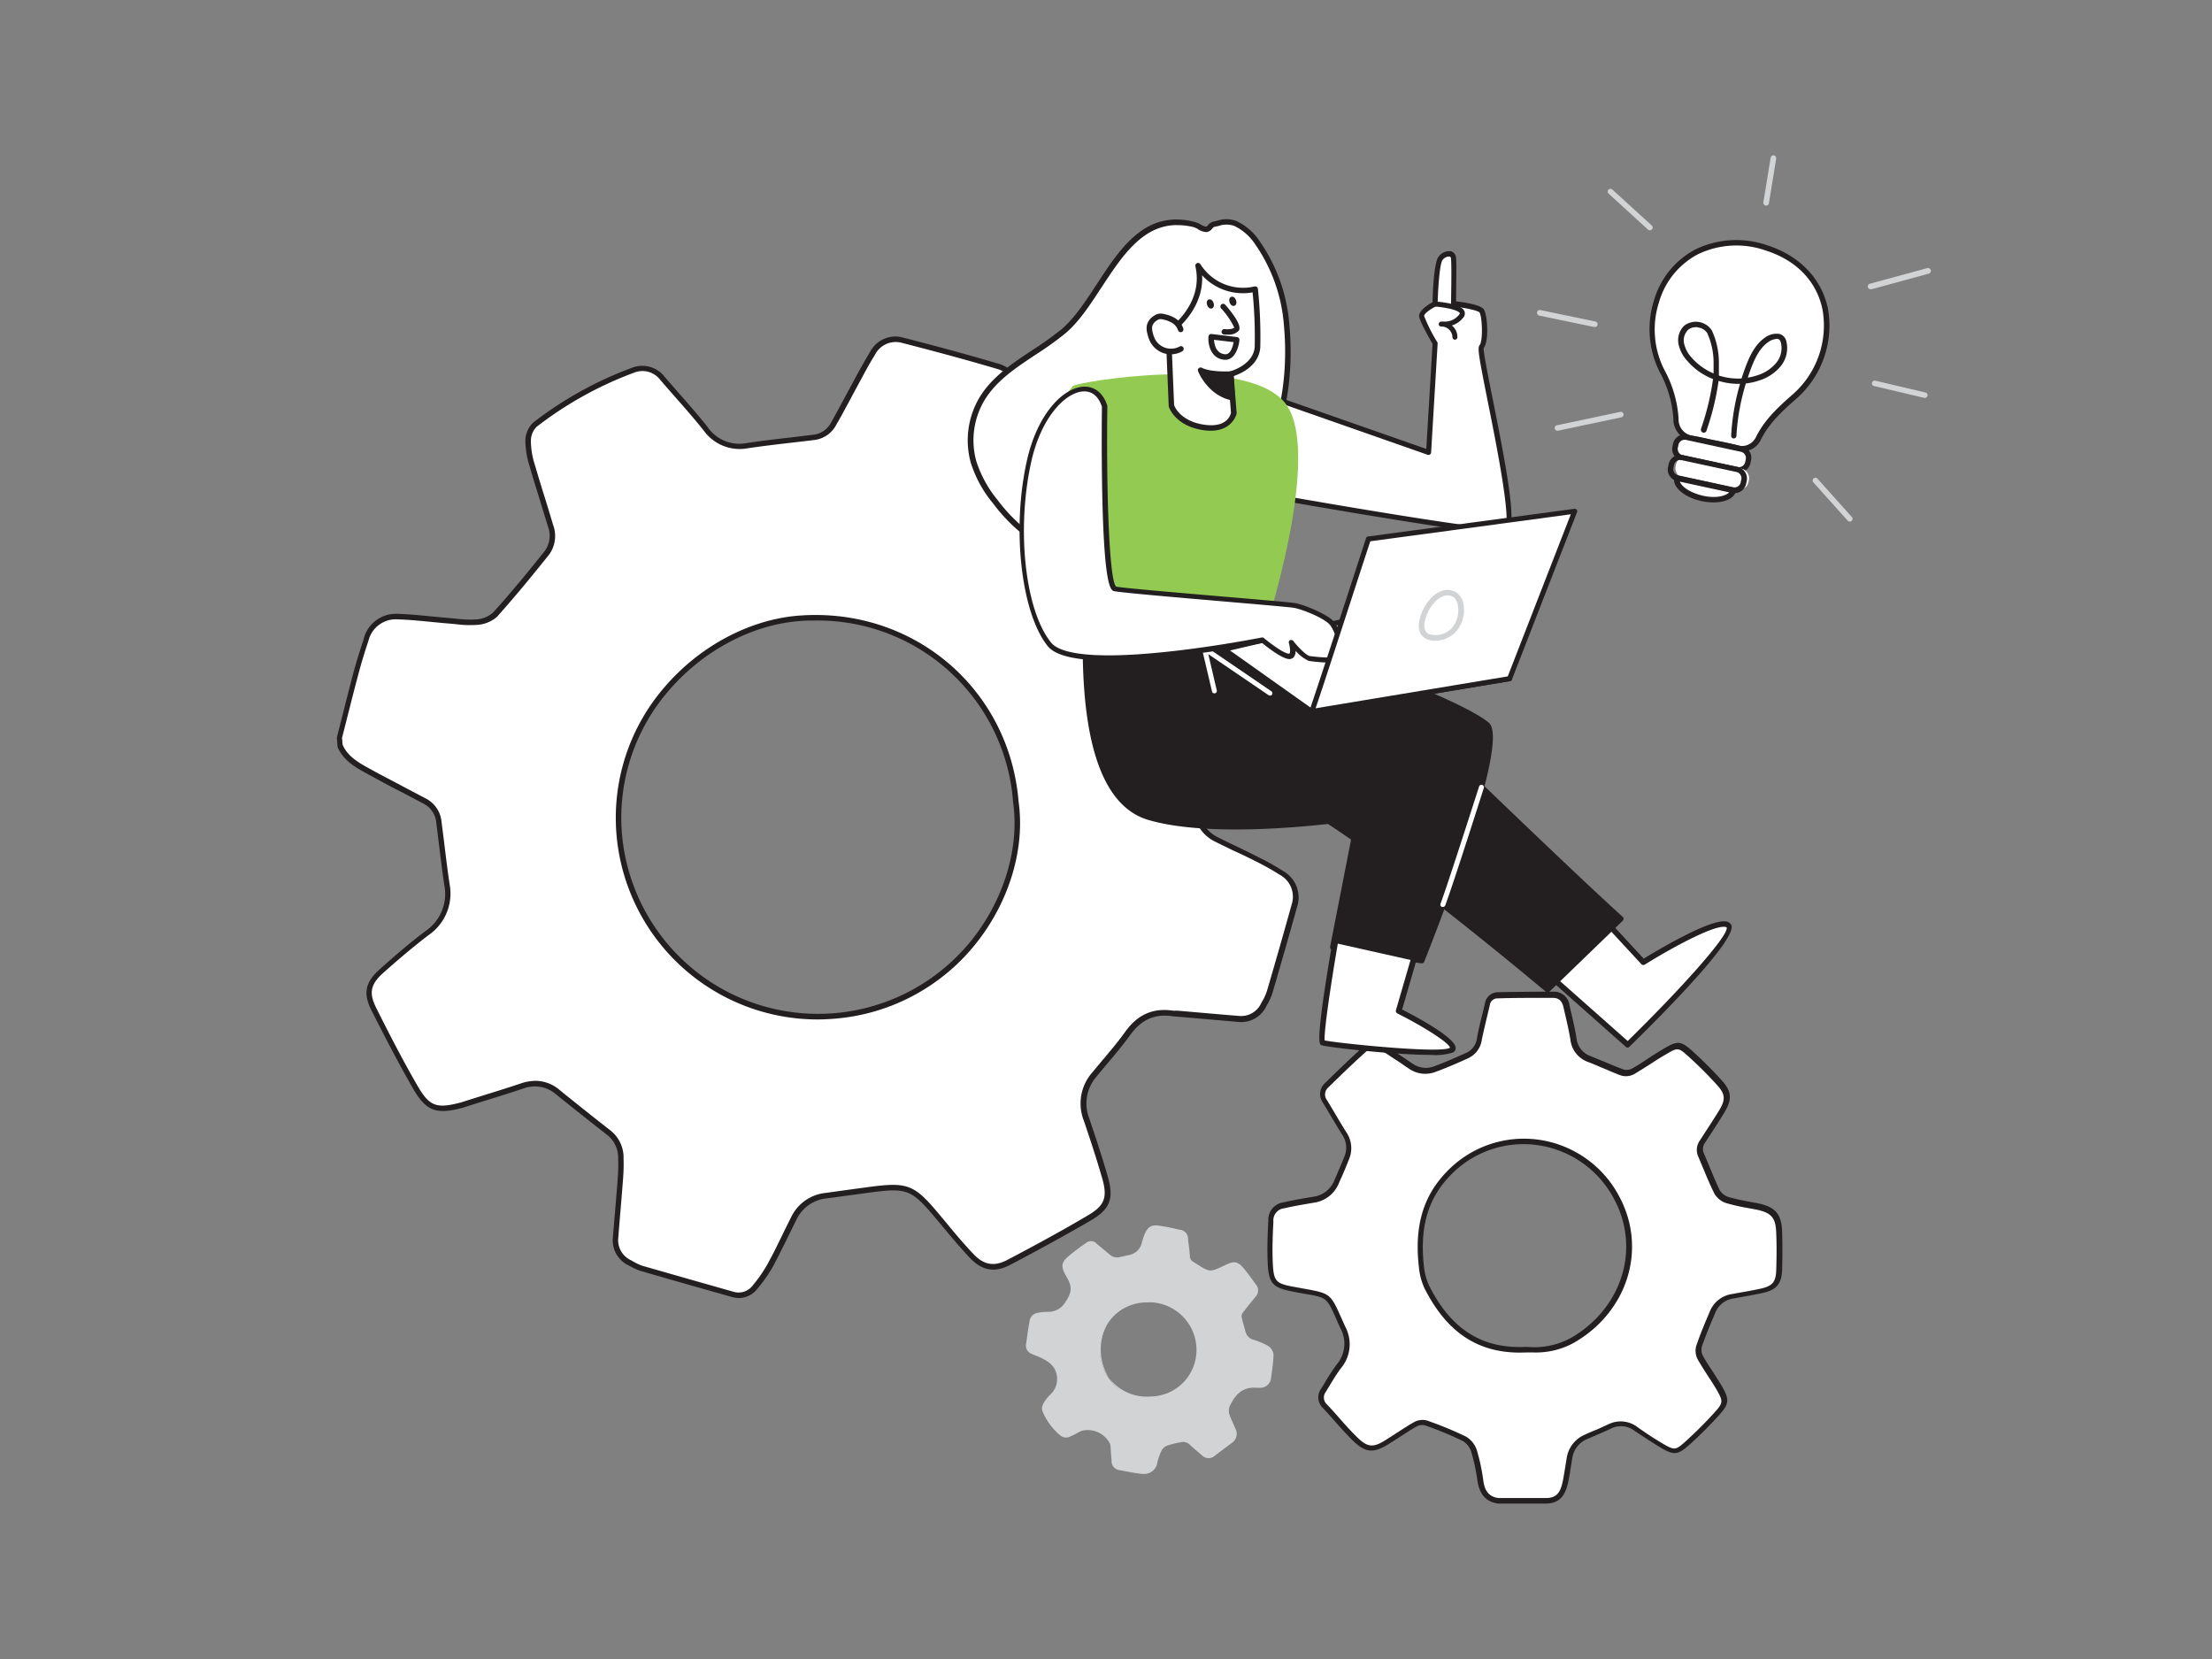 <svg id="_210_creative_process_flatline" data-name="#210_creative_process_flatline" xmlns="http://www.w3.org/2000/svg" viewBox="0 0 400 300"><rect x="0" y="0" width="400" height="300" fill="#808080" stroke="none"/><path d="M61.35,133.39c1-3.89,2-7.8,3-11.69.53-2,1.16-4,1.82-6a5.59,5.59,0,0,1,5.72-4.17c3.1.09,6.19.51,9.29.75a27.92,27.92,0,0,0,5,.25,5.42,5.42,0,0,0,3.33-1.37c3.25-3.63,6.34-7.4,9.39-11.21A5.26,5.26,0,0,0,99.55,95c-1.08-3.65-2.27-7.26-3.33-10.92a15.23,15.23,0,0,1-.75-4.36,4.14,4.14,0,0,1,1.22-2.93A67.61,67.61,0,0,1,114.37,67a4.58,4.58,0,0,1,5.4,1.47c2.6,3,5.31,6,7.82,9.08a7.46,7.46,0,0,0,7.52,3.07c4-.62,8.11-1,12.16-1.53a4.63,4.63,0,0,0,3.5-2.5c1.28-2.26,2.47-4.57,3.72-6.85,1.07-2,2.12-3.92,3.28-5.83a4.68,4.68,0,0,1,5.45-2.38c5.79,1.5,11.57,3,17.3,4.74A4.94,4.94,0,0,1,184,71.45c-.06,3.14-.52,6.28-.77,9.43-.12,1.48-.22,3-.22,4.45a6.08,6.08,0,0,0,2.29,5c3.18,2.56,6.41,5.08,9.5,7.76a6.66,6.66,0,0,0,6.74,1.35c3.95-1.2,7.88-2.49,11.83-3.68,3.12-.94,5.37-.14,7,2.67q4,6.91,7.78,14c1.82,3.42,1.44,5.52-1.44,8.19-1.93,1.8-4,3.4-6,5.14q-2.16,1.88-4.17,3.9A5.18,5.18,0,0,0,215,134c.43,4.21.83,8.42,1.36,12.61a6.64,6.64,0,0,0,3.82,5.33c2.41,1.19,4.85,2.33,7.25,3.55a45.54,45.54,0,0,1,4.36,2.46,5,5,0,0,1,2.35,5.88q-2.18,7.84-4.47,15.65a10.82,10.82,0,0,1-1.08,2.25,4.5,4.5,0,0,1-4.55,2.6c-3.7-.31-7.39-.64-11.09-1-.28,0-.56,0-.83-.06-3.48-.52-6.08.73-8.14,3.6-1.87,2.6-4,5-6.06,7.47a7.9,7.9,0,0,0-1.4,8.09c1.17,3.47,2.33,7,3.34,10.48,1.07,3.72.46,5.42-2.87,7.36-4.77,2.77-9.62,5.41-14.5,8-2.67,1.39-4.74,1-6.81-1.22s-4.15-4.76-6.18-7.18c-4.36-5.2-5.38-5.62-12.12-4.74-2.63.35-5.25.73-7.87,1.08a7.3,7.3,0,0,0-5.92,4.11c-1.39,2.78-2.71,5.6-4.18,8.34a26.06,26.06,0,0,1-2.74,4,3.73,3.73,0,0,1-4.1,1.41c-5.48-1.56-11-3.1-16.44-4.69a11.24,11.24,0,0,1-2.13-1,4.49,4.49,0,0,1-2.62-4.53c.29-3.66.62-7.31.9-11,.08-1.11.09-2.23.06-3.34a5.77,5.77,0,0,0-2.21-4.74c-3.12-2.42-6.2-4.9-9.28-7.36a6.34,6.34,0,0,0-6.41-1c-3.48,1.15-7,2.21-10.48,3.31l-.4.14c-4.59,1.22-6.15.73-8.51-3.39-2.62-4.59-5-9.29-7.42-14-1.45-2.89-1.07-4.63,1.39-6.82,2.67-2.38,5.4-4.7,8.24-6.87a8.59,8.59,0,0,0,3.6-8.75c-.56-3.76-1-7.55-1.46-11.33a4.77,4.77,0,0,0-2.53-3.79c-3.32-1.77-6.66-3.49-10-5.28-2.17-1.17-4.36-2.34-5.4-4.8ZM183.69,145c-1.58-20.08-18.88-34.68-39.13-33.17-16.63,1.24-34.32,17.31-32.6,38.9a36.14,36.14,0,0,0,38.55,33C173.65,182,186,160.81,183.69,145Z" fill="#fff"/><path d="M133.63,234.73a4.54,4.54,0,0,1-1.24-.18l-4.55-1.29c-4-1.13-7.93-2.25-11.9-3.41A9.4,9.4,0,0,1,114,229l-.3-.16a5,5,0,0,1-2.88-5c.13-1.63.27-3.26.41-4.89.17-2,.34-4.05.49-6.08a28.56,28.56,0,0,0,.06-3.29,5.22,5.22,0,0,0-2-4.36c-2.77-2.16-5.56-4.38-8.26-6.54l-1-.82a5.89,5.89,0,0,0-5.94-1c-2.43.8-4.91,1.58-7.32,2.32l-3.17,1-.14.05-.28.09c-4.88,1.3-6.66.58-9.07-3.63-2.89-5.05-5.49-10.15-7.44-14-1.53-3.06-1.12-5.07,1.51-7.42,3.1-2.77,5.73-5,8.26-6.9a8.09,8.09,0,0,0,3.42-8.27c-.35-2.36-.65-4.75-.93-7.07-.17-1.43-.35-2.85-.53-4.27a4.3,4.3,0,0,0-2.27-3.42l-4.12-2.17c-2-1-3.91-2.06-5.85-3.11-2.25-1.22-4.52-2.45-5.62-5a.83.83,0,0,1,0-.15l-.11-1.4a.44.44,0,0,1,0-.16l.87-3.43c.69-2.76,1.39-5.52,2.12-8.27.56-2.09,1.21-4.12,1.83-6A6,6,0,0,1,71.9,111c2.06.06,4.14.27,6.15.47l3.17.29,1.23.11a18.91,18.91,0,0,0,3.67.14,5.08,5.08,0,0,0,3-1.21C92.6,107,95.81,103,98.5,99.65a4.71,4.71,0,0,0,.57-4.49c-.48-1.62-1-3.23-1.48-4.85-.62-2-1.26-4-1.84-6.07A15.61,15.61,0,0,1,95,79.73a4.65,4.65,0,0,1,1.42-3.32,67.2,67.2,0,0,1,17.82-9.89,5.1,5.1,0,0,1,5.94,1.61c.92,1.07,1.85,2.13,2.78,3.19,1.68,1.91,3.42,3.89,5,5.9a6.94,6.94,0,0,0,7.06,2.9c2.61-.4,5.28-.71,7.86-1l4.3-.52a4.11,4.11,0,0,0,3.13-2.25c.76-1.33,1.48-2.68,2.2-4,.5-.94,1-1.88,1.52-2.82l.53-1c.88-1.61,1.79-3.28,2.76-4.87a5.16,5.16,0,0,1,6-2.61c7,1.8,12.3,3.26,17.31,4.74,2.44.72,3.87,2.85,3.82,5.68,0,2.1-.25,4.22-.46,6.28-.11,1.06-.22,2.12-.31,3.18-.11,1.4-.21,2.91-.21,4.41A5.52,5.52,0,0,0,185.6,90l2.23,1.79c2.42,1.93,4.91,3.92,7.28,6A6.13,6.13,0,0,0,201.39,99c1.93-.58,3.84-1.19,5.76-1.79s4-1.28,6.06-1.89c3.38-1,5.86-.07,7.58,2.9,2.67,4.6,5.29,9.31,7.79,14,1.91,3.59,1.49,6-1.54,8.8-1.15,1.06-2.37,2.07-3.56,3.05-.84.69-1.68,1.38-2.5,2.1-1.49,1.3-2.88,2.6-4.14,3.87a4.71,4.71,0,0,0-1.4,3.92l.26,2.56c.34,3.3.68,6.7,1.1,10a6.12,6.12,0,0,0,3.55,4.94c1,.51,2,1,3.05,1.49,1.41.68,2.81,1.36,4.2,2.07a42.07,42.07,0,0,1,4.41,2.48,5.46,5.46,0,0,1,2.56,6.44c-1.37,4.92-2.83,10-4.47,15.64a10.75,10.75,0,0,1-1,2.17l-.11.2a5,5,0,0,1-5,2.85l-7.87-.68-3.51-.3a5.67,5.67,0,0,1-.58-.05c-3.22-.48-5.65.6-7.66,3.4-1.32,1.83-2.8,3.59-4.23,5.28-.62.74-1.24,1.47-1.84,2.21a7.42,7.42,0,0,0-1.32,7.62c1.13,3.33,2.31,6.9,3.35,10.5,1.14,4,.39,5.9-3.1,7.93-4.36,2.54-9.11,5.15-14.52,8-2.87,1.5-5.15,1.09-7.4-1.32-1.78-1.9-3.47-3.93-5.1-5.89l-1.1-1.31c-4.26-5.08-5.13-5.42-11.68-4.56l-4.42.6-3.44.47a6.77,6.77,0,0,0-5.54,3.84c-.47.93-.92,1.87-1.38,2.8-.9,1.83-1.83,3.73-2.81,5.56A26.42,26.42,0,0,1,137,233,4.31,4.31,0,0,1,133.63,234.73Zm-36.8-39.28a6.71,6.71,0,0,1,4.28,1.58l1,.82c2.69,2.16,5.47,4.38,8.24,6.54a6.23,6.23,0,0,1,2.41,5.12,32.8,32.8,0,0,1-.07,3.39c-.15,2-.32,4-.49,6.08-.14,1.63-.27,3.26-.4,4.88a4,4,0,0,0,2.36,4.06l.3.17a9.3,9.3,0,0,0,1.73.81c4,1.15,7.93,2.27,11.9,3.4l4.54,1.29a3.21,3.21,0,0,0,3.57-1.25,24.39,24.39,0,0,0,2.69-3.93c1-1.81,1.9-3.7,2.79-5.52.46-.94.92-1.87,1.39-2.8a7.78,7.78,0,0,1,6.29-4.38l3.44-.48,4.43-.6c6.91-.9,8.08-.45,12.57,4.91l1.1,1.31c1.63,2,3.31,4,5.07,5.85,1.91,2.06,3.77,2.39,6.21,1.12,5.39-2.83,10.13-5.43,14.48-8,3.09-1.8,3.66-3.26,2.64-6.79s-2.21-7.15-3.34-10.46a8.48,8.48,0,0,1,1.5-8.57l1.85-2.22c1.42-1.68,2.89-3.42,4.18-5.22,2.22-3.09,5-4.34,8.62-3.8l.48,0,.32,0,3.23.28c2.62.23,5.24.46,7.87.67a4,4,0,0,0,4.07-2.34l.11-.19a9.65,9.65,0,0,0,.92-2c1.64-5.6,3.1-10.72,4.47-15.64a4.5,4.5,0,0,0-2.14-5.34,47.66,47.66,0,0,0-4.32-2.43c-1.38-.7-2.78-1.38-4.18-2-1-.5-2.05-1-3.06-1.5a7.11,7.11,0,0,1-4.09-5.71c-.43-3.35-.77-6.76-1.11-10.06l-.26-2.55a5.73,5.73,0,0,1,1.69-4.73c1.27-1.28,2.68-2.6,4.19-3.92.82-.72,1.67-1.42,2.52-2.12,1.17-1,2.39-2,3.52-3,2.72-2.54,3-4.38,1.33-7.6-2.5-4.68-5.11-9.38-7.77-14-1.5-2.58-3.48-3.33-6.43-2.45-2,.61-4,1.25-6.05,1.88s-3.84,1.22-5.77,1.8a7.11,7.11,0,0,1-7.22-1.45c-2.36-2-4.84-4-7.25-6L185,90.73a6.62,6.62,0,0,1-2.47-5.4c0-1.54.11-3.07.22-4.49.09-1.07.2-2.14.31-3.2.21-2,.42-4.14.46-6.2,0-2.39-1.09-4.11-3.11-4.7-5-1.48-10.33-2.94-17.28-4.73a4.2,4.2,0,0,0-4.91,2.15c-1,1.58-1.86,3.23-2.73,4.83l-.54,1c-.51.93-1,1.87-1.51,2.81-.73,1.35-1.45,2.71-2.21,4a5.14,5.14,0,0,1-3.87,2.75c-1.44.18-2.87.35-4.31.51-2.57.3-5.23.61-7.83,1a8,8,0,0,1-8-3.25c-1.61-2-3.34-4-5-5.87-.93-1.06-1.87-2.13-2.79-3.2a4.06,4.06,0,0,0-4.85-1.32A66.58,66.58,0,0,0,97,77.21a3.67,3.67,0,0,0-1,2.54A14.57,14.57,0,0,0,96.7,84c.59,2,1.22,4.08,1.84,6.05.5,1.62,1,3.24,1.48,4.87a5.71,5.71,0,0,1-.74,5.39c-2.7,3.37-5.92,7.34-9.41,11.23A6,6,0,0,1,86.22,113a19.23,19.23,0,0,1-3.87-.14l-1.21-.11c-1.06-.08-2.12-.19-3.18-.29-2-.2-4.06-.4-6.09-.46a5.08,5.08,0,0,0-5.23,3.83c-.62,1.87-1.26,3.89-1.81,6-.74,2.75-1.43,5.5-2.13,8.26l-.85,3.35.1,1.21c.93,2.21,3,3.31,5.08,4.46s4,2.11,5.9,3.14l4.12,2.17a5.24,5.24,0,0,1,2.79,4.16q.28,2.14.54,4.29c.28,2.31.57,4.7.92,7a9.11,9.11,0,0,1-3.79,9.22c-2.52,1.92-5.12,4.09-8.21,6.84C67,178,66.69,179.54,68,182.2c1.94,3.87,4.53,9,7.42,14,2.2,3.85,3.46,4.35,7.94,3.15a1.66,1.66,0,0,0,.21-.06l.17-.06,3.18-1c2.39-.74,4.87-1.51,7.29-2.32A8.27,8.27,0,0,1,96.83,195.45Zm50.9-11.1a36.51,36.51,0,0,1-36.26-33.59,36.11,36.11,0,0,1,8.71-26.52c6.36-7.43,15.46-12.26,24.34-12.92,20.64-1.55,38,13.23,39.67,33.61,1.21,8.56-1.69,18.19-7.78,25.78a36.37,36.37,0,0,1-25.86,13.53C149.6,184.31,148.66,184.35,147.73,184.35Zm-.27-72.14c-1,0-1.9,0-2.87.1-8.62.65-17.46,5.35-23.66,12.58a35.14,35.14,0,0,0-8.47,25.79,35.59,35.59,0,0,0,63.18,19.4c5.91-7.38,8.74-16.73,7.56-25v0A35.43,35.43,0,0,0,147.46,112.21Z" fill="#231f20"/><path d="M271,271.39c-2.22-.28-3-1.76-3.33-3.78a33.5,33.5,0,0,0-1.13-5.28,4.07,4.07,0,0,0-1.76-2.2,68.26,68.26,0,0,0-6.91-2.85,2.63,2.63,0,0,0-1.95.26c-1.68.95-3.26,2.06-4.89,3.09-2.67,1.7-3.85,1.67-6.09-.54-1.87-1.84-3.53-3.89-5.33-5.8a2.16,2.16,0,0,1-.23-2.91c.9-1.47,1.75-3,2.79-4.35a6.28,6.28,0,0,0,.73-7c-2.92-6.4-2-5.64-8.55-6.88-3.94-.75-4.47-1.14-4.63-5.12-.1-2.42,0-4.85.12-7.27a2.67,2.67,0,0,1,2.38-2.86c1.76-.42,3.54-.71,5.32-1a5.24,5.24,0,0,0,4.19-3.24c.61-1.43,1.24-2.85,1.82-4.3a4.65,4.65,0,0,0-.44-4.46c-1.19-1.91-2.3-3.88-3.47-5.8a2.18,2.18,0,0,1,.32-2.92c2.41-2.36,4.82-4.7,7.33-6.93a2.34,2.34,0,0,1,2-.17,22.09,22.09,0,0,1,3.27,1.93c.9.57,1.76,1.2,2.66,1.78a4.63,4.63,0,0,0,4.25.48c2-.74,3.95-1.59,5.89-2.46a3.84,3.84,0,0,0,2.19-3.07c.39-2.09.93-4.15,1.41-6.23a1.87,1.87,0,0,1,1.93-1.57c3.32-.07,6.64-.08,10-.11a2.34,2.34,0,0,1,2.44,2.13c.42,1.92.91,3.84,1.23,5.77a4.36,4.36,0,0,0,2.81,3.69c2,.81,4,1.75,6,2.49a2.63,2.63,0,0,0,1.94-.2c2-1.11,3.82-2.4,5.76-3.55,2.3-1.37,2.66-1.38,4.65.42a70,70,0,0,1,5.31,5.31c1.57,1.75,1.6,3,.37,5-1.12,1.86-2.32,3.67-3.51,5.49a2.43,2.43,0,0,0-.25,2.45c.95,2.22,1.82,4.48,2.9,6.64a3.39,3.39,0,0,0,1.91,1.5c1.68.5,3.44.76,5.17,1.1,3.09.62,4.07,1.68,4.16,4.82.07,2.21.05,4.44,0,6.65-.08,2.44-.89,3.34-3.31,3.86-1.65.34-3.31.63-5,.93a4.69,4.69,0,0,0-3.76,2.83c-.88,2.07-1.76,4.15-2.48,6.28a2.87,2.87,0,0,0,.28,2.06c1.05,1.85,2.31,3.59,3.39,5.43,1.29,2.22,1.28,2.76-.45,4.68a72.26,72.26,0,0,1-5.4,5.39c-1.84,1.65-2.38,1.65-4.49.4q-2.37-1.41-4.64-3a4.53,4.53,0,0,0-4.85-.5c-1.45.67-2.93,1.28-4.38,2a5,5,0,0,0-2.9,3.87c-.18,1.05-.33,2.11-.52,3.16-.41,2.27-.81,4.55-3.92,4.46ZM276.16,244a14.41,14.41,0,0,0,8.32-1.74c9.75-5.68,12.64-16.87,7.93-25.66a18.9,18.9,0,0,0-30.52-4.35c-4.59,4.79-5.53,10.54-4.81,16.78a11,11,0,0,0,1,3.76C261.76,240,267.15,244.52,276.16,244Z" fill="#fff"/><path d="M279.52,271.89h-8.61c-2.85-.37-3.51-2.58-3.76-4.21a34.51,34.51,0,0,0-1.12-5.2,3.51,3.51,0,0,0-1.5-1.9,63.34,63.34,0,0,0-6.86-2.83,2.15,2.15,0,0,0-1.54.22c-1.11.63-2.22,1.36-3.28,2.06l-1.58,1c-2.91,1.85-4.35,1.72-6.71-.6-1.14-1.13-2.22-2.34-3.26-3.52-.68-.77-1.37-1.55-2.08-2.3a2.64,2.64,0,0,1-.3-3.51l.66-1.08a38.26,38.26,0,0,1,2.16-3.31,5.76,5.76,0,0,0,.67-6.47c-.27-.59-.51-1.13-.72-1.61-1.76-4-1.76-4-5.83-4.68l-1.63-.3c-4-.77-4.86-1.29-5-5.59-.1-2.45,0-5,.12-7.31a3.17,3.17,0,0,1,2.77-3.33c1.56-.37,3.16-.64,4.71-.9l.64-.11a4.74,4.74,0,0,0,3.81-2.94l.24-.55c.53-1.24,1.07-2.49,1.58-3.74a4.18,4.18,0,0,0-.4-4c-.68-1.09-1.34-2.2-2-3.31-.49-.83-1-1.67-1.49-2.49a2.66,2.66,0,0,1,.41-3.54c2.19-2.14,4.74-4.63,7.34-6.94a2.76,2.76,0,0,1,2.55-.26,16,16,0,0,1,2.64,1.51l.71.46c.46.29.9.6,1.35.9s.86.6,1.31.88a4.15,4.15,0,0,0,3.81.44c1.87-.7,3.7-1.49,5.86-2.46a3.34,3.34,0,0,0,1.9-2.7c.27-1.48.63-3,1-4.39.15-.62.3-1.24.44-1.86a2.38,2.38,0,0,1,2.41-2c2.48-.05,5-.07,7.44-.09l2.52,0a2.8,2.8,0,0,1,2.93,2.53c.11.48.22,1,.34,1.46.32,1.41.66,2.87.9,4.33a3.86,3.86,0,0,0,2.51,3.31c.82.33,1.64.69,2.46,1,1.15.49,2.35,1,3.54,1.44a2.11,2.11,0,0,0,1.53-.16c1.07-.61,2.14-1.29,3.17-2,.85-.54,1.7-1.09,2.57-1.6,2.53-1.5,3.12-1.44,5.25.48a74.85,74.85,0,0,1,5.34,5.35c1.69,1.88,1.8,3.35.43,5.62-1,1.65-2.06,3.28-3.1,4.86l-.42.65a1.93,1.93,0,0,0-.22,2c.29.67.57,1.33.84,2,.64,1.53,1.3,3.12,2,4.61a2.9,2.9,0,0,0,1.61,1.25,37.91,37.91,0,0,0,3.8.85l1.32.25c3.36.66,4.47,1.94,4.57,5.28.06,2.13.06,4.37,0,6.69-.09,2.67-1,3.76-3.71,4.32-1.46.31-3,.58-4.4.83l-.57.11a4.16,4.16,0,0,0-3.39,2.54c-.94,2.2-1.77,4.2-2.47,6.24a2.43,2.43,0,0,0,.24,1.66c.55,1,1.17,1.91,1.77,2.84s1.1,1.7,1.62,2.58c1.42,2.43,1.34,3.22-.51,5.27a73.2,73.2,0,0,1-5.44,5.42c-2,1.77-2.73,1.84-5.07.46-1.58-.94-3.15-2-4.68-3a4,4,0,0,0-4.35-.46c-.69.32-1.37.62-2.06.92s-1.55.68-2.32,1a4.44,4.44,0,0,0-2.62,3.51c-.09.52-.17,1-.26,1.57s-.17,1.06-.26,1.59C283.37,269.2,282.88,271.89,279.52,271.89Zm-8.51-1h8.34c2.55.09,3-1.49,3.43-4,.09-.53.18-1.06.26-1.58s.17-1.06.26-1.59a5.48,5.48,0,0,1,3.19-4.24c.77-.36,1.55-.7,2.33-1l2-.91a5,5,0,0,1,5.35.54c1.5,1.07,3.05,2.08,4.61,3,2,1.16,2.25,1.13,3.9-.35a73,73,0,0,0,5.36-5.34c1.56-1.73,1.59-2,.39-4.1-.5-.86-1.06-1.71-1.6-2.54s-1.23-1.9-1.79-2.89a3.32,3.32,0,0,1-.32-2.47c.7-2.08,1.54-4.09,2.49-6.31a5.15,5.15,0,0,1,4.13-3.13l.57-.11c1.44-.25,2.93-.51,4.38-.82,2.21-.47,2.84-1.2,2.91-3.39s.09-4.52,0-6.62c-.08-2.87-.86-3.76-3.76-4.34l-1.31-.24a36.61,36.61,0,0,1-3.91-.88,3.81,3.81,0,0,1-2.21-1.75c-.76-1.53-1.43-3.13-2.07-4.68l-.84-2a2.93,2.93,0,0,1,.29-2.92l.43-.66c1-1.57,2.09-3.19,3.08-4.82,1.15-1.9,1.07-2.89-.32-4.45a72.78,72.78,0,0,0-5.27-5.27c-1.8-1.63-1.92-1.64-4.07-.36-.86.51-1.7,1-2.54,1.58-1.05.67-2.13,1.35-3.22,2a3.15,3.15,0,0,1-2.36.23c-1.22-.44-2.43-1-3.59-1.47-.81-.35-1.62-.7-2.44-1a4.84,4.84,0,0,1-3.12-4.07c-.24-1.43-.57-2.88-.89-4.28-.12-.49-.23-1-.34-1.47-.27-1.2-.86-1.74-1.92-1.74h0l-2.52,0c-2.47,0-4.95,0-7.42.09a1.39,1.39,0,0,0-1.47,1.19c-.14.62-.29,1.24-.44,1.86-.34,1.42-.69,2.89-1,4.35a4.31,4.31,0,0,1-2.48,3.42c-2.18,1-4,1.77-5.92,2.48a5.13,5.13,0,0,1-4.69-.53c-.45-.29-.89-.59-1.33-.9s-.88-.6-1.33-.88l-.71-.47a16.73,16.73,0,0,0-2.48-1.43,1.92,1.92,0,0,0-1.5.09c-2.59,2.3-5.14,4.78-7.32,6.91a1.69,1.69,0,0,0-.25,2.31c.51.83,1,1.67,1.5,2.5.65,1.11,1.3,2.21,2,3.3a5.14,5.14,0,0,1,.48,4.91c-.51,1.26-1,2.51-1.59,3.76l-.24.55a5.72,5.72,0,0,1-4.56,3.53l-.63.11c-1.54.26-3.12.53-4.65.89a2.2,2.2,0,0,0-2,2.41c-.12,2.43-.22,4.81-.12,7.22.15,3.75.56,4,4.22,4.65l1.63.3c4.5.81,4.62.9,6.56,5.26l.72,1.6a6.73,6.73,0,0,1-.79,7.48c-.76,1-1.44,2.14-2.1,3.22l-.66,1.09A1.67,1.67,0,0,0,240,254c.71.76,1.41,1.54,2.1,2.32,1,1.16,2.09,2.37,3.21,3.47,2,2,3,2.08,5.48.47q.78-.49,1.56-1c1.08-.7,2.2-1.44,3.34-2.09a3.18,3.18,0,0,1,2.37-.29,67.11,67.11,0,0,1,7,2.88,4.46,4.46,0,0,1,2,2.48,35,35,0,0,1,1.15,5.36C268.46,269.69,269.3,270.67,271,270.9Zm6.4-26.33-1.25,0c-8.38.43-14.27-3.21-18.51-11.48a11.64,11.64,0,0,1-1.07-3.94c-.84-7.32.73-12.78,4.95-17.17a19.29,19.29,0,0,1,16.66-5.88,19.54,19.54,0,0,1,14.66,10.34c5,9.38,1.53,20.7-8.12,26.32A14.17,14.17,0,0,1,277.41,244.57Zm-1.25-1h0a13.8,13.8,0,0,0,8-1.67c9.18-5.35,12.51-16.09,7.75-25a18.55,18.55,0,0,0-13.92-9.82,18.29,18.29,0,0,0-15.81,5.58c-4,4.16-5.48,9.36-4.68,16.37a10.47,10.47,0,0,0,1,3.6c4,7.88,9.63,11.36,17.59,10.93Z" fill="#231f20"/><path d="M188.84,254.61a3.91,3.91,0,0,1,.3-.75,8.43,8.43,0,0,1,.94-1.2,4.34,4.34,0,0,0,.8-5.66,5.15,5.15,0,0,0-1.88-1.59,21.09,21.09,0,0,0-2.32-1,1.08,1.08,0,0,1-.72-1.22c.21-1.48.4-3,.69-4.44a1.33,1.33,0,0,1,.84-.78,9.11,9.11,0,0,1,2-.2,4.08,4.08,0,0,0,3.51-2c1.1-1.61,1.41-3,.33-4.82-1.3-2.22-1.09-2.44,1-4,.74-.58,1.53-1.08,2.28-1.64a.85.85,0,0,1,1.21.06c.8.68,1.62,1.34,2.42,2a2.51,2.51,0,0,0,2.22.59c.55-.11,1.1-.26,1.66-.38a3.41,3.41,0,0,0,2.76-2.66c.93-3.31,1.55-2.81,3.9-2.42.81.14,1.61.36,2.41.51a1.14,1.14,0,0,1,1.07,1.12c.09,1.07.26,2.14.32,3.21a1.63,1.63,0,0,0,.83,1.44c3.39,2.13,3,2.16,6.47.53,1.25-.58,1.65-.51,2.52.53s1.48,1.93,2.21,2.91a1.17,1.17,0,0,1,0,1.61c-.81,1-1.63,2-2.39,3a1.47,1.47,0,0,0-.25,1c.18.92.46,1.81.7,2.71a2.55,2.55,0,0,0,1.82,1.85,11.71,11.71,0,0,1,2.5,1,1.6,1.6,0,0,1,.7,1.21,41.07,41.07,0,0,1-.46,4.13,1.43,1.43,0,0,1-1.54,1.3,5.72,5.72,0,0,1-.59,0c-2.53-.19-4.09,1.12-5.15,3.27a2.83,2.83,0,0,0-.14,2.53c.33.76.65,1.51,1,2.26a1.47,1.47,0,0,1-.47,2q-1.58,1.15-3.12,2.34a1.17,1.17,0,0,1-1.68-.09c-.7-.62-1.43-1.21-2.12-1.85a2.25,2.25,0,0,0-2.11-.63,17.6,17.6,0,0,0-2.7.72,2.37,2.37,0,0,0-1.13,1.06,10.74,10.74,0,0,0-.79,2.23,1.89,1.89,0,0,1-2.07,1.61c-1.37-.15-2.73-.45-4.1-.68a1.16,1.16,0,0,1-1-1.19c-.06-.65-.09-1.3-.14-1.95a7.74,7.74,0,0,0-.12-1.18c-.52-2-4.05-3.64-5.91-2.72-.71.35-1.39.77-2.13,1.07a1.22,1.22,0,0,1-1-.07,11,11,0,0,1-3.19-4.24A3,3,0,0,1,188.84,254.61Zm19.23-1.52a8.93,8.93,0,0,0,8.82-8.86,9.08,9.08,0,0,0-9-9.18,9.21,9.21,0,0,0-9,9.21A9,9,0,0,0,208.07,253.09Z" fill="#d1d3d4"/><path d="M206.8,266.53h-.29c-1-.11-2-.29-2.91-.47l-1.22-.22A1.65,1.65,0,0,1,201,264.2c0-.39-.06-.78-.09-1.17l-.07-1.12a4.4,4.4,0,0,0-.09-.77,4.49,4.49,0,0,0-5.2-2.39l-.74.38a12.49,12.49,0,0,1-1.42.7,1.68,1.68,0,0,1-1.51-.14,11.37,11.37,0,0,1-3.34-4.43,2.8,2.8,0,0,1-.1-.37l0-.16a.51.51,0,0,1,0-.3c0-.06,0-.13.07-.2a2.55,2.55,0,0,1,.28-.65,9.23,9.23,0,0,1,1-1.27,3.83,3.83,0,0,0,.73-5.06,4.82,4.82,0,0,0-1.68-1.4,9.88,9.88,0,0,0-1.51-.7l-.79-.33a1.6,1.6,0,0,1-1-1.75l.12-.8c.16-1.21.34-2.45.58-3.67a1.78,1.78,0,0,1,1.21-1.16,9.35,9.35,0,0,1,2.13-.22,3.57,3.57,0,0,0,3.1-1.8c1.12-1.63,1.21-2.75.32-4.28-1.43-2.44-1.14-2.95,1.09-4.69.43-.34.87-.65,1.32-1l1-.7a1.36,1.36,0,0,1,1.84.09c.44.38.88.74,1.33,1.11l1.08.9a2,2,0,0,0,1.8.48l.85-.19c.27-.06.53-.13.8-.18a2.9,2.9,0,0,0,2.38-2.31c.9-3.16,1.67-3.3,3.83-2.89l.64.11c.48.08,1,.19,1.42.29s.67.16,1,.22a1.62,1.62,0,0,1,1.46,1.57c0,.45.09.89.15,1.34.07.63.14,1.25.18,1.88a1.13,1.13,0,0,0,.6,1l.58.36c2.44,1.55,2.44,1.55,5.06.31l.35-.17c1.45-.68,2.09-.55,3.11.65.57.67,1.09,1.38,1.59,2.06.21.3.42.59.64.88a1.66,1.66,0,0,1-.05,2.23l-.12.14c-.75.92-1.53,1.86-2.25,2.83a1,1,0,0,0-.16.64c.13.66.32,1.34.51,2l.19.68a2,2,0,0,0,1.49,1.5,12.56,12.56,0,0,1,2.59,1.1,2.12,2.12,0,0,1,1,1.66c-.06,1.36-.25,2.7-.46,4.19a1.92,1.92,0,0,1-2,1.72h-.2a3.2,3.2,0,0,1-.44,0c-2.11-.16-3.57.8-4.66,3a2.29,2.29,0,0,0-.13,2.1l.27.65c.24.53.47,1.07.71,1.61a2,2,0,0,1-.63,2.62q-1.58,1.16-3.12,2.34a1.66,1.66,0,0,1-2.31-.12l-.87-.75c-.43-.36-.85-.72-1.26-1.1a1.76,1.76,0,0,0-1.66-.51l-.43.09a14.55,14.55,0,0,0-2.2.6,1.91,1.91,0,0,0-.86.83,10.5,10.5,0,0,0-.76,2.13A2.39,2.39,0,0,1,206.8,266.53Zm-10.25-9a5.92,5.92,0,0,1,2.39.56,4.69,4.69,0,0,1,2.73,2.8,5.25,5.25,0,0,1,.12,1l.07,1.11c0,.38,0,.76.09,1.14s.27.68.6.74l1.23.22c.93.17,1.89.35,2.84.45s1.35-.62,1.52-1.24A11.71,11.71,0,0,1,209,262a2.86,2.86,0,0,1,1.39-1.3,14.12,14.12,0,0,1,2.35-.64l.43-.1a2.73,2.73,0,0,1,2.55.76l1.22,1.07c.3.25.6.5.89.76s.66.37,1,.08c1-.8,2.08-1.59,3.14-2.36a1,1,0,0,0,.31-1.4c-.25-.54-.48-1.08-.71-1.63l-.28-.64a3.35,3.35,0,0,1,.15-3c1.28-2.57,3.13-3.73,5.64-3.54a1.32,1.32,0,0,0,.28,0h.26a.94.94,0,0,0,1.06-.87c.21-1.45.39-2.77.45-4.08a1.13,1.13,0,0,0-.46-.76,11.87,11.87,0,0,0-2.39-1,3,3,0,0,1-2.15-2.18l-.19-.68c-.19-.67-.38-1.37-.52-2.08a1.92,1.92,0,0,1,.34-1.42c.73-1,1.52-1.94,2.28-2.86l.12-.15a.68.68,0,0,0,0-1c-.22-.29-.44-.59-.65-.89-.49-.67-1-1.36-1.54-2-.72-.85-.88-.89-1.92-.39l-.35.16c-3,1.44-3.2,1.43-6-.36l-.58-.37a2.11,2.11,0,0,1-1.06-1.82c0-.62-.11-1.22-.18-1.83,0-.46-.1-.92-.14-1.38s-.21-.58-.66-.67-.7-.14-1-.22-.9-.21-1.36-.28l-.66-.12c-1.74-.32-2-.36-2.68,2.18a3.91,3.91,0,0,1-3.14,3l-.78.18-.88.2a3,3,0,0,1-2.64-.69l-1.07-.9c-.46-.37-.91-.74-1.35-1.12-.26-.22-.37-.21-.59,0l-1,.71c-.43.3-.86.6-1.27.92-1.95,1.52-1.95,1.52-.85,3.41a4.47,4.47,0,0,1-.35,5.35,4.57,4.57,0,0,1-3.91,2.23,8,8,0,0,0-1.9.19.88.88,0,0,0-.48.39c-.24,1.18-.41,2.41-.57,3.6l-.11.81a.59.59,0,0,0,.42.7l.76.31a10.8,10.8,0,0,1,1.62.76,5.64,5.64,0,0,1,2.06,1.77,4.84,4.84,0,0,1-.88,6.25,8.75,8.75,0,0,0-.89,1.14,2,2,0,0,0-.16.4l0,.1v0a1.06,1.06,0,0,0,.06.19,10.43,10.43,0,0,0,3,4.05.82.82,0,0,0,.51,0,14.61,14.61,0,0,0,1.32-.65l.77-.4A3.33,3.33,0,0,1,196.55,257.54Zm11.55-4h0a9.52,9.52,0,0,1-.27-19h.09a9.62,9.62,0,0,1,9.51,9.68A9.39,9.39,0,0,1,208.1,253.59Zm-.31-18a8.52,8.52,0,1,0,.28,17h0a8.39,8.39,0,0,0,8.29-8.37,8.61,8.61,0,0,0-8.52-8.67Z" fill="#d1d3d4"/><path d="M280.46,176.61,294.36,189s19.69-19.22,18.31-21.46-15.5,6.54-15.5,6.54l-8.57-9.28" fill="#fff"/><path d="M294.36,189.45a.5.5,0,0,1-.34-.13L280.12,177a.5.5,0,1,1,.67-.75l13.55,12c9.19-9,18.32-19.05,17.9-20.54a.42.42,0,0,0-.19-.08c-2-.47-9.82,3.81-14.62,6.8a.49.49,0,0,1-.62-.08l-8.58-9.28a.51.51,0,0,1,0-.71.5.5,0,0,1,.7,0l8.3,9c2.27-1.4,12.22-7.37,15-6.71a1.25,1.25,0,0,1,.81.55c1.44,2.33-12.38,16.21-18.39,22.08A.49.49,0,0,1,294.36,189.45Z" fill="#231f20"/><path d="M260.63,135.31S283,157,293.09,166.15L279.86,179s-35.42-29.85-47-34.64Z" fill="#231f20"/><path d="M279.86,179.45a.46.46,0,0,1-.32-.11c-.36-.3-35.5-29.85-46.87-34.56a.49.49,0,0,1-.3-.48.5.5,0,0,1,.34-.45l27.76-9a.49.49,0,0,1,.5.12c.23.21,22.44,21.73,32.45,30.82a.49.49,0,0,1,.17.36.51.51,0,0,1-.15.36L280.2,179.31A.45.45,0,0,1,279.86,179.45Zm-45.62-35c12,5.8,41.83,30.73,45.59,33.89l12.53-12.13c-9.65-8.8-29.57-28.06-31.86-30.28Z" fill="#231f20"/><path d="M196.23,115.37c.28.8-1.65,28.56,11.57,32.42s37.8,0,37.8,0L241,171.28l16.06,2.42s15.71-39.37,11.81-42.61c-6.91-5.75-47.54-19.16-47.54-19.16Z" fill="#231f20"/><path d="M257.06,174.2H257l-16.05-2.42a.51.51,0,0,1-.34-.21.5.5,0,0,1-.08-.38l4.46-22.8c-4.12.59-25.4,3.36-37.31-.11-7.89-2.31-11.89-12.86-11.89-31.39,0-.65,0-1.26,0-1.39a.44.44,0,0,1,.05-.4.49.49,0,0,1,.37-.21l25.1-3.45a.42.42,0,0,1,.22,0c1.66.54,40.8,13.51,47.7,19.25,4.06,3.37-10.05,39.11-11.67,43.17A.49.49,0,0,1,257.06,174.2Zm-15.47-3.34,15.15,2.29c6-15.12,14.43-39.5,11.82-41.68-6.59-5.47-44.93-18.26-47.27-19l-24.53,3.36c0,.24,0,.58,0,1.08,0,18,3.75,28.27,11.17,30.43,12.95,3.78,37.34,0,37.58,0a.52.52,0,0,1,.44.14.51.51,0,0,1,.13.44Z" fill="#231f20"/><path d="M232.27,72.69l26,9.12,1.17-19.71s-2.28-3.89-2.43-4.9S259.49,55,259.49,55s.17-7.22,1-8.21,2.21-1.26,2.35,0,0,8.21,0,8.21,4.51.49,5.07,1.28.84,5.4,0,6.47,7.32,32.61,4.22,33.32-45.52-6.9-45.52-6.9" fill="#fff"/><path d="M271.53,96.53c-6.19,0-43.37-6.65-45-6.94a.46.46,0,0,1-.37-.53.45.45,0,0,1,.53-.37c11.78,2.11,42.9,7.46,45.34,6.9,1.54-.35-1.56-15.84-2.89-22.46-1.74-8.71-2-10.21-1.59-10.69.68-.87.45-5.27,0-5.93-.27-.34-2.44-.84-4.75-1.09a.46.46,0,0,1-.41-.46c0-.07.14-6.92,0-8.15,0-.36-.2-.4-.25-.42a1.5,1.5,0,0,0-1.3.66c-.44.54-.79,4.46-.87,7.93a.44.44,0,0,1-.26.4c-1.19.57-2.23,1.41-2.18,1.76a28.27,28.27,0,0,0,2.38,4.73.42.42,0,0,1,.06.25l-1.18,19.72a.46.46,0,0,1-.2.35.48.48,0,0,1-.4.06l-26.05-9.13a.46.46,0,0,1,.3-.86l25.48,8.92,1.13-19c-.44-.75-2.27-3.94-2.42-4.94s1.58-2.15,2.43-2.59c0-1.69.26-7.22,1.07-8.21a2.35,2.35,0,0,1,2.27-1,1.32,1.32,0,0,1,.9,1.2c.12,1.12,0,6.32,0,7.85,1.57.19,4.41.63,5,1.42.69,1,1,5.79,0,7-.12.54.84,5.32,1.77,9.94,3.18,15.9,4.25,23.06,2.19,23.53A2.87,2.87,0,0,1,271.53,96.53Z" fill="#231f20"/><path d="M227.47,44a9.73,9.73,0,0,0-4.1-3.62c-1.47-.57-2.46-.13-3.86.14-.56.11-.8.89-1.38.94s-1.56-.72-2.16-.87C203.3,37.37,199.75,53.7,192.26,60c-4.92,4.1-11.36,6.7-14.68,12.17A14.54,14.54,0,0,0,176,83.55a21.6,21.6,0,0,0,3.9,7.15,30.39,30.39,0,0,0,7.14,6.86c8.88,5.89,21.29,4.93,30.1-1C229.57,88.09,234,73,232.66,58.78A30,30,0,0,0,227.47,44Z" fill="#fff"/><path d="M200.86,102a25.34,25.34,0,0,1-14.05-4,30.76,30.76,0,0,1-7.26-7,21.67,21.67,0,0,1-4-7.32,15.14,15.14,0,0,1,1.59-11.83c2.26-3.72,5.95-6.16,9.51-8.52a60.09,60.09,0,0,0,5.28-3.77c2.37-2,4.32-5,6.39-8.15,4.35-6.67,8.86-13.56,17.76-11.27a4.45,4.45,0,0,1,1,.43,3,3,0,0,0,1,.42c.12,0,.26-.16.4-.31a1.73,1.73,0,0,1,.93-.61l.76-.17a5.16,5.16,0,0,1,3.38.05,10.3,10.3,0,0,1,4.32,3.79,30.46,30.46,0,0,1,5.29,15c1.49,16.23-4.38,30.5-15.7,38.19A29.76,29.76,0,0,1,200.86,102Zm12-61.3c-6.32,0-10,5.71-13.67,11.26-2.11,3.23-4.1,6.28-6.58,8.36a61,61,0,0,1-5.37,3.84c-3.63,2.41-7.06,4.68-9.21,8.21a14.16,14.16,0,0,0-1.49,11,21.19,21.19,0,0,0,3.82,7,29.79,29.79,0,0,0,7,6.75c8.33,5.53,20.48,5.1,29.54-1.05,11-7.48,16.72-21.42,15.27-37.28a29.52,29.52,0,0,0-5.11-14.49h0a9.46,9.46,0,0,0-3.87-3.45,4.27,4.27,0,0,0-2.8,0c-.25.06-.51.12-.79.17-.11,0-.25.17-.39.32a1.68,1.68,0,0,1-1,.63,3,3,0,0,1-1.6-.54,3.94,3.94,0,0,0-.74-.35A12.23,12.23,0,0,0,212.83,40.71Z" fill="#231f20"/><path d="M194,69.8c.54-.68,30.76-5.84,38.23,2.89s-4,43.09-4,43.09L188,113.36S179.25,88.23,194,69.8Z" fill="#93cb52"/><path d="M222.55,67.64l.55,7.07s-.66,3.3-5.48,2.57-5.8-3.92-5.8-3.92l-.55-13.22s7-4.57,5.37-12.08A9.72,9.72,0,0,0,227,52.29a83.53,83.53,0,0,1,.42,10.47C227.13,66.47,222.55,67.64,222.55,67.64Z" fill="#fff"/><path d="M218.93,77.89a10.32,10.32,0,0,1-1.39-.11c-5.07-.77-6.15-4.13-6.2-4.27a.59.59,0,0,1,0-.13l-.55-13.22a.49.49,0,0,1,.23-.44c.06,0,6.74-4.48,5.15-11.55a.5.5,0,0,1,.92-.37,9.11,9.11,0,0,0,9.78,4,.51.51,0,0,1,.4.08.49.49,0,0,1,.2.36,81.72,81.72,0,0,1,.43,10.56c-.23,3.38-3.61,4.8-4.8,5.2l.52,6.67a.66.66,0,0,1,0,.14S222.92,77.89,218.93,77.89Zm-6.61-4.62c.15.4,1.23,2.89,5.37,3.52s4.8-1.7,4.91-2.12l-.55-7a.5.5,0,0,1,.37-.52c.05,0,4.24-1.13,4.47-4.43a80,80,0,0,0-.38-9.85,10,10,0,0,1-9.13-3.09c.31,5.91-4.46,9.77-5.6,10.6Z" fill="#231f20"/><path d="M213.47,59.57A3.13,3.13,0,0,0,212.28,58a5.55,5.55,0,0,0-1.73-.69,2.31,2.31,0,0,0-1-.09,2,2,0,0,0-.65.3,2.4,2.4,0,0,0-1,1.3,2.81,2.81,0,0,0,0,1.35,5.82,5.82,0,0,0,.49,1.4,3.75,3.75,0,0,0,5.12,1.52" fill="#fff"/><path d="M211.7,64.07a4.11,4.11,0,0,1-1.2-.18A4.26,4.26,0,0,1,208,61.82a6.22,6.22,0,0,1-.53-1.53,3.27,3.27,0,0,1-.05-1.59,2.79,2.79,0,0,1,1.23-1.58,2.29,2.29,0,0,1,.83-.38,2.7,2.7,0,0,1,1.24.1,5.81,5.81,0,0,1,1.88.76,3.56,3.56,0,0,1,1.38,1.81.5.5,0,0,1-.31.63.51.51,0,0,1-.64-.31,2.57,2.57,0,0,0-1-1.3,5,5,0,0,0-1.57-.62,2,2,0,0,0-.79-.09,1.42,1.42,0,0,0-.47.23,1.92,1.92,0,0,0-.83,1,2.49,2.49,0,0,0,.06,1.11,5.41,5.41,0,0,0,.44,1.28,3.28,3.28,0,0,0,4.44,1.32.49.49,0,0,1,.68.19.51.51,0,0,1-.2.68A4.24,4.24,0,0,1,211.7,64.07Z" fill="#231f20"/><path d="M221.17,55.38s2.91,3.38,2.41,4.09-2.2.49-2.2.49" fill="#fff"/><path d="M222,60.5a4.12,4.12,0,0,1-.67,0,.5.5,0,0,1-.43-.56.51.51,0,0,1,.56-.43c.59.08,1.51,0,1.73-.28a13.72,13.72,0,0,0-2.38-3.47.51.51,0,0,1,.05-.71.52.52,0,0,1,.71.06c2.1,2.43,2.92,4,2.43,4.7A2.44,2.44,0,0,1,222,60.5Z" fill="#231f20"/><ellipse cx="218.87" cy="54.97" rx="0.61" ry="0.86" transform="translate(-5.89 75.19) rotate(-19.24)" fill="#231f20"/><ellipse cx="222.93" cy="54.49" rx="0.61" ry="0.86" transform="translate(-5.5 76.5) rotate(-19.24)" fill="#231f20"/><path d="M223.63,61.44l-4.6-.55s-.24,3.43,2.42,3.66C223.28,64.71,223.63,61.44,223.63,61.44Z" fill="#fff"/><path d="M221.59,65.06h-.18c-2.5-.22-3-2.84-2.88-4.2a.54.54,0,0,1,.18-.35.53.53,0,0,1,.38-.11l4.6.55a.5.5,0,0,1,.44.55C224,62.84,223.29,65.06,221.59,65.06Zm-2.06-3.61c.06.86.37,2.47,2,2.61,1,.07,1.39-1.39,1.55-2.19Z" fill="#231f20"/><path d="M222.55,67.64s-3.68.21-5.44-.7c0,0,1.65,4.12,5.7,5Z" fill="#231f20"/><path d="M222.81,72.4h-.1c-4.26-.89-6-5.09-6.06-5.27a.49.49,0,0,1,.12-.55.49.49,0,0,1,.56-.07c1.63.83,5.15.65,5.19.64a.53.53,0,0,1,.53.47l.26,4.26a.54.54,0,0,1-.17.41A.55.55,0,0,1,222.81,72.4Zm-4.67-4.58a7.93,7.93,0,0,0,4.13,3.42l-.19-3.08A17.31,17.31,0,0,1,218.14,67.82Z" fill="#231f20"/><path d="M255.56,173.7l-2.65,9.11s11.58,5.84,9.54,7.09-22.53-1-23.29-1.36,2.28-18,2.28-18" fill="#fff"/><path d="M258.77,190.76c-6.67,0-19.13-1.42-19.84-1.77-.38-.2-1.09-.56,2-18.57a.5.5,0,0,1,1,.17c-1.31,7.58-2.55,16.08-2.39,17.55,2.15.48,20.89,2.42,22.65,1.34,0-.77-4.37-3.64-9.5-6.22a.51.51,0,0,1-.26-.59l2.65-9.11a.5.5,0,1,1,1,.28l-2.53,8.72c2.68,1.36,9.61,5.08,9.68,6.91a.91.91,0,0,1-.47.85A10.51,10.51,0,0,1,258.77,190.76Z" fill="#231f20"/><path d="M229.65,125.79a.46.46,0,0,1-.25-.08l-10.9-7.42,1.53,6.55a.43.43,0,0,1-.32.53.44.44,0,0,1-.54-.33l-1.8-7.65a.45.45,0,0,1,.18-.47.45.45,0,0,1,.5,0L229.9,125a.45.45,0,0,1,.12.61A.45.45,0,0,1,229.65,125.79Z" fill="#fff"/><polygon points="237.2 128.66 221.34 117.42 252.41 110.11 272.98 122.72 237.2 128.66" fill="#fff"/><path d="M237.2,129.12a.43.43,0,0,1-.26-.09l-15.87-11.24a.46.46,0,0,1,.16-.82l31.07-7.31a.48.48,0,0,1,.35.06l20.57,12.61a.46.46,0,0,1-.17.84l-35.77,5.94Zm-14.77-11.49,14.88,10.55,34.39-5.71L252.33,110.6Z" fill="#231f20"/><path d="M199.75,73.53s-.43,32.5,1.92,33,30.86,2.7,32.48,3,5.8,2,6.78,3.29,2.88,6.67,1.56,6.6a47.31,47.31,0,0,1-5.75-.34c-1.1-.28-3.19-2.88-3.19-2.88s.83,2.8-.64,2.51-4.61-2.92-4.61-2.92-33.69,6.72-38.53.78-6.45-20.85-3.68-33.18S197.68,66.86,199.75,73.53Z" fill="#fff"/><path d="M242.51,119.87h0l-1.37-.05a28.52,28.52,0,0,1-4.47-.31,6.71,6.71,0,0,1-2.38-1.83,1.81,1.81,0,0,1-.35,1.17,1.11,1.11,0,0,1-1.07.3c-1.4-.28-3.92-2.29-4.64-2.88-3.15.61-34,6.48-38.76.58s-6.58-21.07-3.77-33.57c1.92-8.57,6.63-13.21,10.28-13.36,2-.06,3.55,1.19,4.26,3.47a.78.78,0,0,1,0,.14c-.2,15.25.34,31.59,1.6,32.55,1.24.25,10.81,1.07,19.25,1.79,6.68.57,12.44,1.06,13.17,1.2,1.73.33,6,2.09,7.06,3.45.83,1.06,2.61,5.61,2,6.89A.78.78,0,0,1,242.51,119.87Zm-9-4.14a.46.46,0,0,1,.35.17c.78,1,2.26,2.55,2.95,2.73a30.41,30.41,0,0,0,4.26.28l1.4,0c.31-.53-1-4.67-1.94-5.87s-4.84-2.8-6.51-3.12c-.68-.13-6.7-.64-13.08-1.19-8.47-.73-18.06-1.55-19.41-1.82-.63-.13-1.82-.37-2.2-17.11-.17-7.69-.08-15.42-.07-16.25-.6-1.85-1.76-2.84-3.33-2.77-3.23.14-7.63,4.61-9.43,12.65-2.75,12.26-1.14,27,3.59,32.79,1.3,1.61,6,3.2,20.67,1.67,8.91-.92,17.33-2.6,17.41-2.61a.46.46,0,0,1,.39.1c.84.71,3.28,2.6,4.39,2.82.08,0,.18,0,.22,0,.21-.23.11-1.19-.1-1.91a.45.45,0,0,1,.22-.53A.43.43,0,0,1,233.55,115.73Z" fill="#231f20"/><path d="M237.2,128.66c.79-2,10.26-31.2,10.26-31.2l37.3-5L273,122.72Z" fill="#fff"/><path d="M237.2,129.12a.46.46,0,0,1-.35-.17.48.48,0,0,1-.07-.46c.77-2,10.15-30.88,10.24-31.17a.45.45,0,0,1,.38-.31l37.3-5a.45.45,0,0,1,.42.17.43.43,0,0,1,.06.44L273.4,122.89a.46.46,0,0,1-.35.28l-35.77,5.94Zm10.6-31.24c-1,2.92-8.27,25.5-9.9,30.2l34.75-5.77L284.05,93Z" fill="#231f20"/><path d="M259.46,115.87a3.44,3.44,0,0,1-1.56-.34c-.65-.34-1.68-1.21-1.23-3.31h0a8.49,8.49,0,0,1,1.84-3.77,5.07,5.07,0,0,1,2.28-1.63,3,3,0,0,1,2.89.56,3.47,3.47,0,0,1,1,2.1,5.94,5.94,0,0,1-1.43,4.79A5.31,5.31,0,0,1,259.46,115.87Zm2.32-8.2a2.35,2.35,0,0,0-.69.1,4.14,4.14,0,0,0-1.82,1.33,7.56,7.56,0,0,0-1.63,3.32h0c-.23,1.11,0,1.85.71,2.22a4,4,0,0,0,4.12-1,4.91,4.91,0,0,0,1.18-4,2.44,2.44,0,0,0-.65-1.51A1.77,1.77,0,0,0,261.78,107.67Zm-4.63,4.65h0Z" fill="#d1d3d4"/><path d="M263.1,61.43a.45.45,0,0,1-.45-.45,2,2,0,0,0-1.8-1.93l-.32,0a.46.46,0,0,1-.36-.51.48.48,0,0,1,.49-.39,2.47,2.47,0,0,1,.36,0,3.29,3.29,0,0,0,2.82-1.23c.08-.09.16-.21.13-.29-.23-.54-2.52-1.06-4.51-1.2a.44.44,0,0,1-.42-.48.46.46,0,0,1,.49-.43c1.09.08,4.71.43,5.28,1.75a1.14,1.14,0,0,1-.27,1.24,4.19,4.19,0,0,1-2,1.35,2.63,2.63,0,0,1,1,2.13A.46.46,0,0,1,263.1,61.43Z" fill="#231f20"/><path d="M260.91,164a.41.41,0,0,1-.16,0,.44.44,0,0,1-.26-.57c1.47-3.94,6.92-21.08,7-21.26a.45.45,0,0,1,.85.27c-.06.17-5.51,17.34-7,21.3A.44.44,0,0,1,260.91,164Z" fill="#fff"/><path d="M310,80.09c-1.22-.26-2.44-.58-3.68-.78a3.45,3.45,0,0,1-3.2-3.59,20.3,20.3,0,0,0-2.49-8.58,16.7,16.7,0,0,1-1.06-12.65c2.73-8.68,11-12.51,19.91-9.67,13.14,4.2,14,18.92,4.85,27.06-2.46,2.2-4.82,4.34-6.32,7.34a3.28,3.28,0,0,1-4.14,1.72C312.57,80.62,311.27,80.37,310,80.09Z" fill="#fff"/><path d="M315.07,81.6a5.44,5.44,0,0,1-1.34-.18c-.88-.22-1.76-.4-2.64-.58l-1.21-.26h0l-1.13-.25c-.83-.19-1.69-.39-2.53-.53a4,4,0,0,1-3.62-4.06,20.33,20.33,0,0,0-2.43-8.38,17.24,17.24,0,0,1-1.09-13,15.17,15.17,0,0,1,7.48-9.25,17,17,0,0,1,13.05-.74c5.79,1.85,9.77,6,10.92,11.34a17.58,17.58,0,0,1-5.89,16.56c-2.32,2.07-4.71,4.21-6.2,7.2A3.6,3.6,0,0,1,315.07,81.6Zm-5-2,1.2.25c.9.18,1.8.37,2.68.6A2.81,2.81,0,0,0,317.55,79c1.57-3.15,4-5.36,6.42-7.5a16.57,16.57,0,0,0,5.58-15.61c-1.08-5.06-4.72-8.83-10.25-10.59A16,16,0,0,0,307,46a14.22,14.22,0,0,0-7,8.66,16.06,16.06,0,0,0,1,12.28,21,21,0,0,1,2.54,8.79,3,3,0,0,0,2.78,3.11c.87.14,1.75.34,2.59.53l1.12.26Z" fill="#231f20"/><rect x="302.83" y="80.06" width="13.45" height="3.82" rx="1.65" transform="translate(24.29 -63.52) rotate(12.19)" fill="#fff"/><path d="M314.46,85.45a2.49,2.49,0,0,1-.46,0h0l-9.92-2.14a2.15,2.15,0,0,1-1.65-2.55l.11-.52a2.16,2.16,0,0,1,2.56-1.65L315,80.69a2.15,2.15,0,0,1,1.65,2.55l-.11.52A2.16,2.16,0,0,1,314.46,85.45Zm-.25-1a1.16,1.16,0,0,0,1.37-.87l.11-.52a1.14,1.14,0,0,0-.88-1.36l-9.92-2.15a1.15,1.15,0,0,0-1.37.88l-.11.52a1.14,1.14,0,0,0,.88,1.36Z" fill="#231f20"/><rect x="302.02" y="83.8" width="13.45" height="3.82" rx="1.65" transform="matrix(0.98, 0.21, -0.21, 0.98, 25.06, -63.26)" fill="#fff"/><path d="M313.65,89.18a1.73,1.73,0,0,1-.45-.05L303.27,87a2.15,2.15,0,0,1-1.64-2.55l.11-.52a2.15,2.15,0,0,1,2.55-1.64l9.92,2.14A2.15,2.15,0,0,1,315.86,87l-.11.52A2.15,2.15,0,0,1,313.65,89.18Zm-9.81-6a1.14,1.14,0,0,0-1.12.9l-.11.52a1.14,1.14,0,0,0,.87,1.36l9.93,2.15h0a1.14,1.14,0,0,0,1.36-.88l.11-.52a1.09,1.09,0,0,0-.16-.86,1.13,1.13,0,0,0-.72-.5l-9.92-2.14A1,1,0,0,0,303.84,83.23Z" fill="#231f20"/><path d="M313.44,88.68c-.31,1.4-2.84,2-5.65,1.44s-4.85-2.24-4.55-3.65Z" fill="#fff"/><path d="M309.84,90.85a10.5,10.5,0,0,1-2.16-.24c-3.13-.68-5.29-2.54-4.93-4.24a.52.52,0,0,1,.22-.32.5.5,0,0,1,.38-.06l10.19,2.2a.49.49,0,0,1,.38.59C313.65,90.08,312,90.85,309.84,90.85Zm-6.06-3.75c.32.92,1.85,2,4.12,2.53s4.12.1,4.79-.6Z" fill="#231f20"/><path d="M313.52,79.29h0a.5.5,0,0,1-.47-.53,41.71,41.71,0,0,1,1.6-9.35,12.43,12.43,0,0,1-3.87-.53,48,48,0,0,1-2.07,8.63l-.11.36a.5.5,0,0,1-1-.3l.11-.36a46.34,46.34,0,0,0,2.06-8.67,11.69,11.69,0,0,1-4.6-3.22,6.46,6.46,0,0,1-1.62-3,3.66,3.66,0,0,1,1-3.42,3.46,3.46,0,0,1,5,.84,13.88,13.88,0,0,1,1.28,6c0,.72,0,1.45,0,2.17a11.38,11.38,0,0,0,4.1.53,1,1,0,0,1,.05-.16l.1-.3c.81-2.37,1.81-5.32,4-6.87a3.5,3.5,0,0,1,2.76-.71A1.76,1.76,0,0,1,323,61.61a5.18,5.18,0,0,1-1,4.62,8.21,8.21,0,0,1-3.87,2.57,11.28,11.28,0,0,1-2.42.54A39.73,39.73,0,0,0,314,78.83.5.5,0,0,1,313.52,79.29Zm7.72-18a3,3,0,0,0-1.57.63c-1.91,1.36-2.86,4.14-3.62,6.37v0a11.76,11.76,0,0,0,1.75-.43,7.19,7.19,0,0,0,3.4-2.25,4.17,4.17,0,0,0,.83-3.7c-.15-.49-.4-.58-.49-.6A.84.84,0,0,0,321.24,61.26Zm-14.58-2.12a2.15,2.15,0,0,0-1.41.48,2.69,2.69,0,0,0-.71,2.48,5.61,5.61,0,0,0,1.39,2.57,11,11,0,0,0,3.94,2.83c0-.59,0-1.17,0-1.76a13,13,0,0,0-1.15-5.54,2.25,2.25,0,0,0-1.61-1A2.56,2.56,0,0,0,306.66,59.14Z" fill="#231f20"/><path d="M281.64,77.89a.5.5,0,0,1-.49-.4.49.49,0,0,1,.39-.59L293,74.48a.51.51,0,0,1,.59.38.52.52,0,0,1-.39.6l-11.45,2.42Z" fill="#d1d3d4"/><path d="M298.35,41.65a.55.55,0,0,1-.34-.13L290.87,35a.5.5,0,0,1,.67-.74l7.15,6.51a.5.5,0,0,1-.34.87Z" fill="#d1d3d4"/><path d="M338.33,52.29a.5.5,0,0,1-.14-1l10.33-2.81a.5.5,0,1,1,.26,1l-10.32,2.82Z" fill="#d1d3d4"/><path d="M334.48,94.31a.48.48,0,0,1-.37-.17l-6.2-6.91a.5.5,0,0,1,.75-.67l6.19,6.91a.5.5,0,0,1,0,.71A.46.46,0,0,1,334.48,94.31Z" fill="#d1d3d4"/><path d="M319.37,37.17h-.08a.51.51,0,0,1-.42-.58l1.32-8.07a.5.5,0,1,1,1,.16l-1.31,8.07A.49.49,0,0,1,319.37,37.17Z" fill="#d1d3d4"/><path d="M288.4,59.14h-.11l-9.94-2.07a.5.5,0,1,1,.2-1l9.95,2.07a.51.51,0,0,1,.39.59A.5.5,0,0,1,288.4,59.14Z" fill="#d1d3d4"/><path d="M348,71.93h-.11l-9-2.12a.49.49,0,0,1-.37-.6.5.5,0,0,1,.6-.37l9,2.12a.5.5,0,0,1-.12,1Z" fill="#d1d3d4"/></svg>